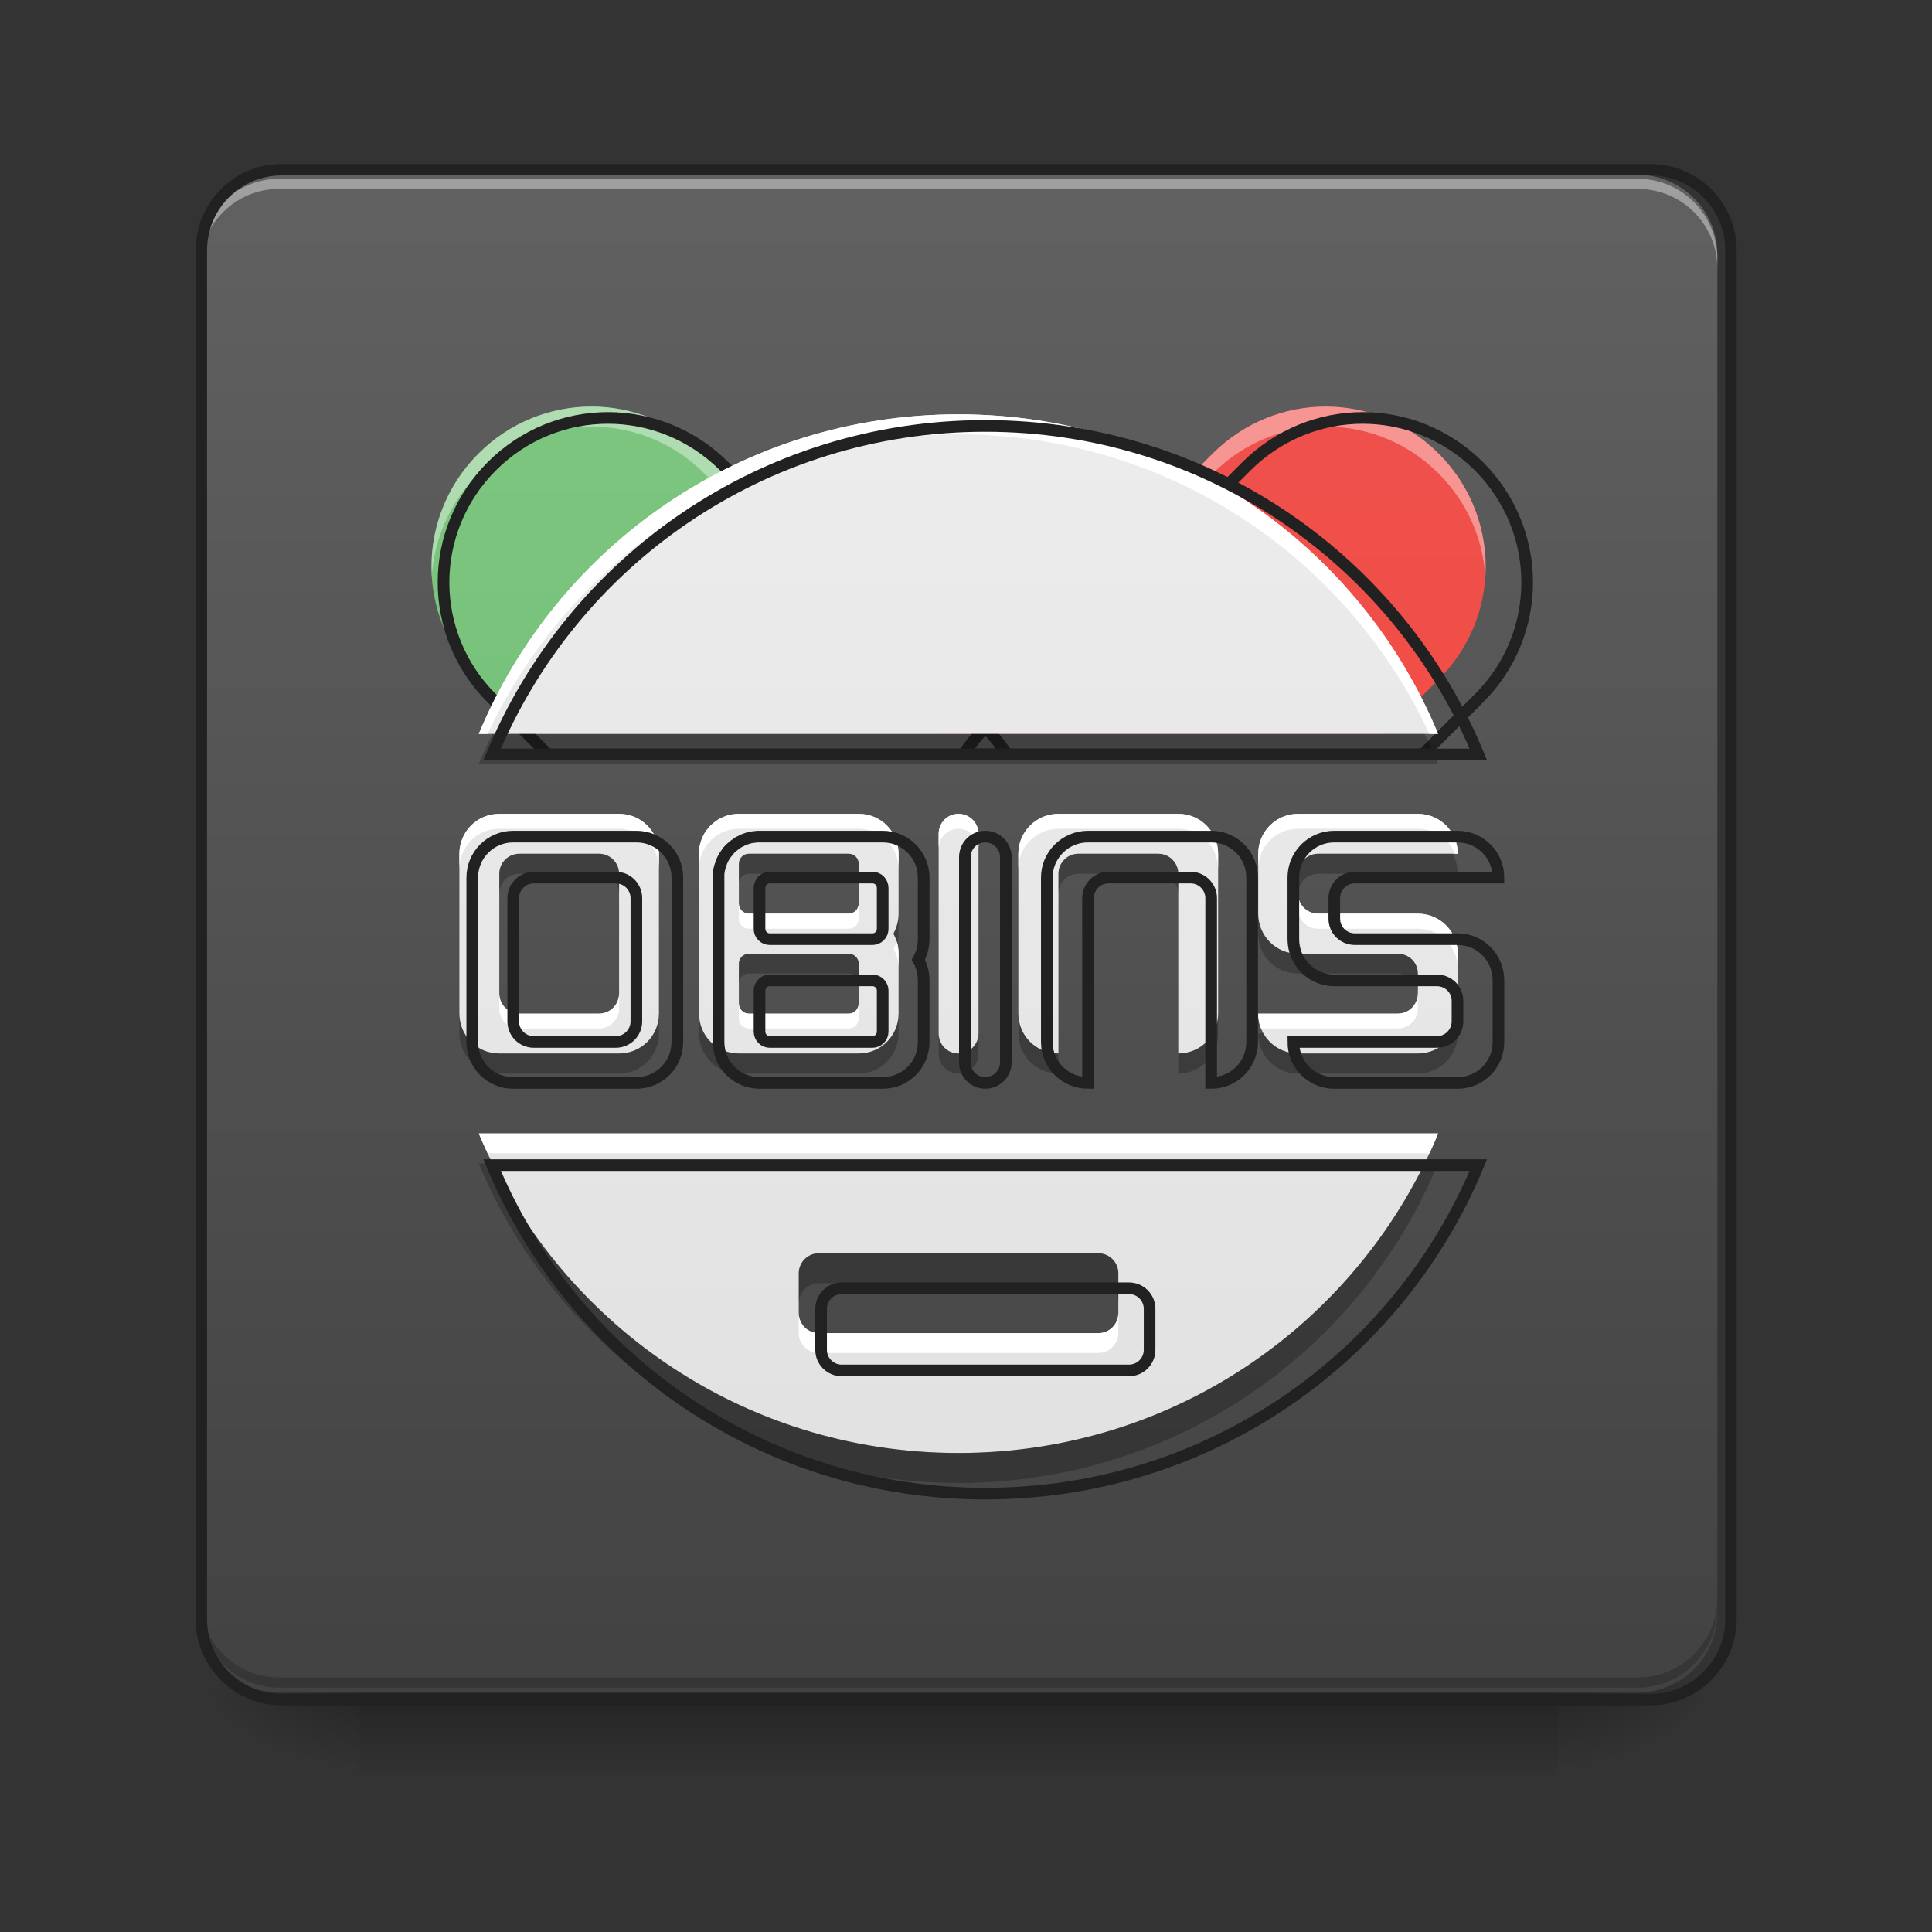 <?xml version="1.0" encoding="UTF-8"?>
<svg xmlns="http://www.w3.org/2000/svg" xmlns:xlink="http://www.w3.org/1999/xlink" width="32px" height="32px" viewBox="0 0 32 32" version="1.1">
<rect x="0" y="0" width="32" height="32" fill="#333333" stroke="none"/>
<defs>
<linearGradient id="linear0" gradientUnits="userSpaceOnUse" x1="254" y1="233.5" x2="254" y2="254.667" gradientTransform="matrix(0.063,0,0,0.063,-0,13.439)">
<stop offset="0" style="stop-color:rgb(0%,0%,0%);stop-opacity:0.275;"/>
<stop offset="1" style="stop-color:rgb(0%,0%,0%);stop-opacity:0;"/>
</linearGradient>
<radialGradient id="radial0" gradientUnits="userSpaceOnUse" cx="450.909" cy="189.579" fx="450.909" fy="189.579" r="21.167" gradientTransform="matrix(0,-0.078,-0.141,-0,52.131,63.595)">
<stop offset="0" style="stop-color:rgb(0%,0%,0%);stop-opacity:0.314;"/>
<stop offset="0.222" style="stop-color:rgb(0%,0%,0%);stop-opacity:0.275;"/>
<stop offset="1" style="stop-color:rgb(0%,0%,0%);stop-opacity:0;"/>
</radialGradient>
<radialGradient id="radial1" gradientUnits="userSpaceOnUse" cx="450.909" cy="189.579" fx="450.909" fy="189.579" r="21.167" gradientTransform="matrix(-0,0.078,0.141,0,-20.378,-7.527)">
<stop offset="0" style="stop-color:rgb(0%,0%,0%);stop-opacity:0.314;"/>
<stop offset="0.222" style="stop-color:rgb(0%,0%,0%);stop-opacity:0.275;"/>
<stop offset="1" style="stop-color:rgb(0%,0%,0%);stop-opacity:0;"/>
</radialGradient>
<radialGradient id="radial2" gradientUnits="userSpaceOnUse" cx="450.909" cy="189.579" fx="450.909" fy="189.579" r="21.167" gradientTransform="matrix(-0,-0.078,0.141,-0,-20.378,63.595)">
<stop offset="0" style="stop-color:rgb(0%,0%,0%);stop-opacity:0.314;"/>
<stop offset="0.222" style="stop-color:rgb(0%,0%,0%);stop-opacity:0.275;"/>
<stop offset="1" style="stop-color:rgb(0%,0%,0%);stop-opacity:0;"/>
</radialGradient>
<radialGradient id="radial3" gradientUnits="userSpaceOnUse" cx="450.909" cy="189.579" fx="450.909" fy="189.579" r="21.167" gradientTransform="matrix(0,0.078,-0.141,0,52.131,-7.527)">
<stop offset="0" style="stop-color:rgb(0%,0%,0%);stop-opacity:0.314;"/>
<stop offset="0.222" style="stop-color:rgb(0%,0%,0%);stop-opacity:0.275;"/>
<stop offset="1" style="stop-color:rgb(0%,0%,0%);stop-opacity:0;"/>
</radialGradient>
<linearGradient id="linear1" gradientUnits="userSpaceOnUse" x1="169.333" y1="233.5" x2="169.333" y2="-168.667" gradientTransform="matrix(0.063,0,0,0.063,0,13.439)">
<stop offset="0" style="stop-color:rgb(25.882%,25.882%,25.882%);stop-opacity:1;"/>
<stop offset="1" style="stop-color:rgb(38.039%,38.039%,38.039%);stop-opacity:1;"/>
</linearGradient>
<linearGradient id="linear2" gradientUnits="userSpaceOnUse" x1="-0.471" y1="329.747" x2="283.903" y2="45.373" gradientTransform="matrix(0.044,-0.044,0.044,0.044,0,13.439)">
<stop offset="0" style="stop-color:rgb(40%,73.333%,41.569%);stop-opacity:1;"/>
<stop offset="1" style="stop-color:rgb(50.588%,78.039%,51.765%);stop-opacity:1;"/>
</linearGradient>
<linearGradient id="linear3" gradientUnits="userSpaceOnUse" x1="419.55" y1="-89.331" x2="135.175" y2="-373.706" gradientTransform="matrix(0.044,0.044,-0.044,0.044,0,13.439)">
<stop offset="0" style="stop-color:rgb(95.686%,26.275%,21.176%);stop-opacity:1;"/>
<stop offset="1" style="stop-color:rgb(93.725%,32.549%,31.373%);stop-opacity:1;"/>
</linearGradient>
<linearGradient id="linear4" gradientUnits="userSpaceOnUse" x1="254" y1="233.5" x2="254" y2="-168.667" gradientTransform="matrix(0.058,0,0,0.058,1.134,13.584)">
<stop offset="0" style="stop-color:rgb(87.843%,87.843%,87.843%);stop-opacity:1;"/>
<stop offset="1" style="stop-color:rgb(93.333%,93.333%,93.333%);stop-opacity:1;"/>
</linearGradient>
<linearGradient id="linear5" gradientUnits="userSpaceOnUse" x1="960" y1="1695.118" x2="960" y2="175.118" gradientTransform="matrix(0.017,0,0,0.017,0,0)">
<stop offset="0" style="stop-color:rgb(87.843%,87.843%,87.843%);stop-opacity:1;"/>
<stop offset="1" style="stop-color:rgb(93.333%,93.333%,93.333%);stop-opacity:1;"/>
</linearGradient>
</defs>
<g id="surface1">
<path style=" stroke:none;fill-rule:nonzero;fill:url(#linear0);" d="M 5.953 27.938 L 25.801 27.938 L 25.801 29.406 L 5.953 29.406 Z M 5.953 27.938 "/>
<path style=" stroke:none;fill-rule:nonzero;fill:url(#radial0);" d="M 25.801 28.035 L 28.445 28.035 L 28.445 26.711 L 25.801 26.711 Z M 25.801 28.035 "/>
<path style=" stroke:none;fill-rule:nonzero;fill:url(#radial1);" d="M 5.953 28.035 L 3.309 28.035 L 3.309 29.355 L 5.953 29.355 Z M 5.953 28.035 "/>
<path style=" stroke:none;fill-rule:nonzero;fill:url(#radial2);" d="M 5.953 28.035 L 3.309 28.035 L 3.309 26.711 L 5.953 26.711 Z M 5.953 28.035 "/>
<path style=" stroke:none;fill-rule:nonzero;fill:url(#radial3);" d="M 25.801 28.035 L 28.445 28.035 L 28.445 29.355 L 25.801 29.355 Z M 25.801 28.035 "/>
<path style=" stroke:none;fill-rule:nonzero;fill:url(#linear1);" d="M 4.629 2.895 L 27.121 2.895 C 27.852 2.895 28.445 3.488 28.445 4.219 L 28.445 26.711 C 28.445 27.441 27.852 28.035 27.121 28.035 L 4.629 28.035 C 3.898 28.035 3.309 27.441 3.309 26.711 L 3.309 4.219 C 3.309 3.488 3.898 2.895 4.629 2.895 Z M 4.629 2.895 "/>
<path style=" stroke:none;fill-rule:nonzero;fill:rgb(100%,100%,100%);fill-opacity:0.392;" d="M 4.629 2.961 C 3.898 2.961 3.309 3.551 3.309 4.285 L 3.309 4.449 C 3.309 3.719 3.898 3.125 4.629 3.129 L 27.121 3.129 C 27.855 3.125 28.445 3.719 28.445 4.449 L 28.445 4.285 C 28.445 3.551 27.855 2.961 27.121 2.961 Z M 4.629 2.961 "/>
<path style=" stroke:none;fill-rule:nonzero;fill:rgb(0%,0%,0%);fill-opacity:0.196;" d="M 4.629 27.953 C 3.898 27.953 3.309 27.359 3.309 26.629 L 3.309 26.461 C 3.309 27.195 3.898 27.785 4.629 27.785 L 27.121 27.785 C 27.855 27.785 28.445 27.195 28.445 26.461 L 28.445 26.629 C 28.445 27.359 27.855 27.953 27.121 27.953 Z M 4.629 27.953 "/>
<path style="fill:none;stroke-width:3;stroke-linecap:round;stroke-linejoin:miter;stroke:rgb(12.941%,12.941%,12.941%);stroke-opacity:1;stroke-miterlimit:4;" d="M 74.055 -168.692 L 433.896 -168.692 C 445.582 -168.692 455.082 -159.193 455.082 -147.506 L 455.082 212.334 C 455.082 224.021 445.582 233.52 433.896 233.52 L 74.055 233.52 C 62.369 233.52 52.932 224.021 52.932 212.334 L 52.932 -147.506 C 52.932 -159.193 62.369 -168.692 74.055 -168.692 Z M 74.055 -168.692 " transform="matrix(0.063,0,0,0.063,0,13.439)"/>
<path style=" stroke:none;fill-rule:nonzero;fill:url(#linear2);" d="M 9.797 6.734 C 9.117 6.734 8.441 6.996 7.926 7.512 C 6.887 8.551 6.887 10.219 7.926 11.254 L 8.828 12.156 L 16.227 12.156 C 16.129 12.004 16.012 11.859 15.875 11.723 L 11.668 7.512 C 11.148 6.996 10.473 6.734 9.797 6.734 Z M 9.797 6.734 "/>
<path style=" stroke:none;fill-rule:nonzero;fill:url(#linear3);" d="M 21.957 6.734 C 21.281 6.734 20.605 6.996 20.086 7.512 L 15.875 11.723 C 15.742 11.859 15.625 12.004 15.523 12.156 L 22.926 12.156 L 23.828 11.254 C 24.867 10.219 24.867 8.551 23.828 7.512 C 23.309 6.996 22.633 6.734 21.957 6.734 Z M 21.957 6.734 "/>
<path style=" stroke:none;fill-rule:nonzero;fill:rgb(100%,100%,100%);fill-opacity:0.392;" d="M 9.797 6.734 C 9.117 6.734 8.441 6.996 7.926 7.512 C 7.363 8.074 7.105 8.82 7.152 9.551 C 7.191 8.93 7.449 8.32 7.926 7.844 C 8.441 7.324 9.117 7.066 9.797 7.066 C 10.473 7.066 11.148 7.324 11.668 7.844 L 15.875 12.055 L 20.086 7.844 C 20.605 7.324 21.281 7.066 21.957 7.066 C 22.633 7.066 23.309 7.324 23.828 7.844 C 24.305 8.32 24.562 8.93 24.602 9.551 C 24.648 8.82 24.391 8.074 23.828 7.512 C 23.309 6.996 22.633 6.734 21.957 6.734 C 21.281 6.734 20.605 6.996 20.086 7.512 L 15.875 11.723 L 11.668 7.512 C 11.148 6.996 10.473 6.734 9.797 6.734 Z M 9.797 6.734 "/>
<path style="fill:none;stroke-width:11.339;stroke-linecap:butt;stroke-linejoin:miter;stroke:rgb(12.941%,12.941%,12.941%);stroke-opacity:1;stroke-miterlimit:4;" d="M 592.384 407.205 C 551.286 407.205 510.424 423.03 479.246 454.209 C 416.417 517.037 416.417 617.894 479.246 680.486 L 533.807 735.048 L 981.166 735.048 C 975.261 725.836 968.175 717.097 959.908 708.83 L 705.523 454.209 C 674.109 423.03 633.247 407.205 592.384 407.205 Z M 592.384 407.205 " transform="matrix(0.017,0,0,0.017,0,0)"/>
<path style="fill:none;stroke-width:11.339;stroke-linecap:butt;stroke-linejoin:miter;stroke:rgb(12.941%,12.941%,12.941%);stroke-opacity:1;stroke-miterlimit:4;" d="M 1327.669 407.205 C 1286.806 407.205 1245.944 423.03 1214.53 454.209 L 959.908 708.83 C 951.878 717.097 944.792 725.836 938.651 735.048 L 1386.246 735.048 L 1440.807 680.486 C 1503.636 617.894 1503.636 517.037 1440.807 454.209 C 1409.393 423.03 1368.531 407.205 1327.669 407.205 Z M 1327.669 407.205 " transform="matrix(0.017,0,0,0.017,0,0)"/>
<path style=" stroke:none;fill-rule:nonzero;fill:url(#linear4);" d="M 15.875 6.863 C 12.285 6.863 9.223 9.043 7.93 12.156 L 23.82 12.156 C 22.531 9.043 19.469 6.863 15.875 6.863 Z M 7.93 18.773 C 9.223 21.887 12.285 24.066 15.875 24.066 C 19.469 24.066 22.531 21.887 23.82 18.773 Z M 13.562 20.758 L 18.191 20.758 C 18.375 20.758 18.523 20.906 18.523 21.09 L 18.523 21.75 C 18.523 21.934 18.375 22.082 18.191 22.082 L 13.562 22.082 C 13.379 22.082 13.23 21.934 13.23 21.75 L 13.23 21.09 C 13.23 20.906 13.379 20.758 13.562 20.758 Z M 13.562 20.758 "/>
<path style=" stroke:none;fill-rule:nonzero;fill:url(#linear5);" d="M 8.27 13.48 C 7.902 13.48 7.609 13.777 7.609 14.141 L 7.609 16.789 C 7.609 17.156 7.902 17.449 8.27 17.449 L 10.254 17.449 C 10.621 17.449 10.914 17.156 10.914 16.789 L 10.914 14.141 C 10.914 13.777 10.621 13.48 10.254 13.48 Z M 12.238 13.48 C 12.227 13.48 12.215 13.48 12.203 13.48 C 12.172 13.484 12.137 13.488 12.105 13.492 C 12.07 13.5 12.039 13.508 12.012 13.52 C 11.988 13.527 11.969 13.535 11.949 13.547 C 11.93 13.555 11.914 13.566 11.895 13.574 C 11.848 13.605 11.809 13.637 11.77 13.672 C 11.754 13.688 11.742 13.703 11.727 13.719 C 11.727 13.719 11.727 13.723 11.727 13.723 C 11.719 13.73 11.715 13.738 11.707 13.746 C 11.688 13.77 11.672 13.797 11.656 13.824 C 11.645 13.844 11.637 13.863 11.629 13.883 C 11.625 13.895 11.621 13.902 11.617 13.914 C 11.605 13.945 11.598 13.977 11.59 14.008 C 11.586 14.031 11.582 14.051 11.578 14.074 C 11.578 14.098 11.578 14.117 11.578 14.141 L 11.578 16.789 C 11.578 17.156 11.871 17.449 12.238 17.449 L 14.223 17.449 C 14.59 17.449 14.883 17.156 14.883 16.789 L 14.883 15.797 C 14.883 15.676 14.852 15.562 14.797 15.465 C 14.852 15.367 14.883 15.254 14.883 15.133 L 14.883 14.141 C 14.883 13.777 14.59 13.48 14.223 13.48 Z M 15.875 13.48 C 15.691 13.48 15.547 13.629 15.547 13.812 L 15.547 17.117 C 15.547 17.301 15.691 17.449 15.875 17.449 C 16.059 17.449 16.207 17.301 16.207 17.117 L 16.207 13.812 C 16.207 13.629 16.059 13.48 15.875 13.48 Z M 17.531 13.48 C 17.164 13.48 16.867 13.777 16.867 14.141 L 16.867 16.789 C 16.867 17.156 17.164 17.449 17.531 17.449 L 17.531 14.473 C 17.531 14.289 17.68 14.141 17.859 14.141 L 19.184 14.141 C 19.367 14.141 19.516 14.289 19.516 14.473 L 19.516 17.449 C 19.883 17.449 20.176 17.156 20.176 16.789 L 20.176 14.141 C 20.176 13.777 19.883 13.48 19.516 13.48 Z M 21.5 13.48 C 21.133 13.48 20.84 13.777 20.84 14.141 L 20.84 15.133 C 20.84 15.5 21.133 15.797 21.5 15.797 L 23.152 15.797 C 23.336 15.797 23.484 15.941 23.484 16.125 L 23.484 16.457 C 23.484 16.641 23.336 16.789 23.152 16.789 L 20.84 16.789 C 20.84 17.156 21.133 17.449 21.5 17.449 L 23.484 17.449 C 23.852 17.449 24.145 17.156 24.145 16.789 L 24.145 15.797 C 24.145 15.43 23.852 15.133 23.484 15.133 L 21.832 15.133 C 21.648 15.133 21.5 14.988 21.5 14.805 L 21.5 14.473 C 21.5 14.289 21.648 14.141 21.832 14.141 L 24.145 14.141 C 24.145 13.777 23.852 13.48 23.484 13.48 Z M 8.602 14.141 L 9.922 14.141 C 10.105 14.141 10.254 14.289 10.254 14.473 L 10.254 16.457 C 10.254 16.641 10.105 16.789 9.922 16.789 L 8.602 16.789 C 8.418 16.789 8.27 16.641 8.27 16.457 L 8.27 14.473 C 8.27 14.289 8.418 14.141 8.602 14.141 Z M 12.402 14.141 L 14.059 14.141 C 14.148 14.141 14.223 14.215 14.223 14.309 L 14.223 14.969 C 14.223 15.059 14.148 15.133 14.059 15.133 L 12.402 15.133 C 12.312 15.133 12.238 15.059 12.238 14.969 L 12.238 14.309 C 12.238 14.215 12.312 14.141 12.402 14.141 Z M 12.402 15.797 L 14.059 15.797 C 14.148 15.797 14.223 15.871 14.223 15.961 L 14.223 16.621 C 14.223 16.715 14.148 16.789 14.059 16.789 L 12.402 16.789 C 12.312 16.789 12.238 16.715 12.238 16.621 L 12.238 15.961 C 12.238 15.871 12.312 15.797 12.402 15.797 Z M 12.402 15.797 "/>
<path style=" stroke:none;fill-rule:nonzero;fill:rgb(100%,100%,100%);fill-opacity:1;" d="M 15.875 6.863 C 12.285 6.863 9.223 9.043 7.93 12.156 L 8.078 12.156 C 9.441 9.223 12.414 7.195 15.875 7.195 C 19.34 7.195 22.309 9.223 23.676 12.156 L 23.82 12.156 C 22.531 9.043 19.469 6.863 15.875 6.863 Z M 7.93 18.773 C 7.977 18.883 8.027 18.996 8.078 19.102 L 23.676 19.102 C 23.727 18.996 23.777 18.883 23.82 18.773 Z M 13.23 21.75 L 13.23 22.082 C 13.23 22.262 13.379 22.41 13.562 22.41 L 18.191 22.41 C 18.375 22.41 18.523 22.262 18.523 22.082 L 18.523 21.75 C 18.523 21.934 18.375 22.082 18.191 22.082 L 13.562 22.082 C 13.379 22.082 13.23 21.934 13.23 21.75 Z M 13.23 21.75 "/>
<path style=" stroke:none;fill-rule:nonzero;fill:rgb(0%,0%,0%);fill-opacity:0.235;" d="M 8.156 12.156 C 8.078 12.32 8 12.484 7.93 12.652 L 23.82 12.652 C 23.75 12.484 23.676 12.32 23.598 12.156 Z M 7.93 19.27 C 9.223 22.383 12.285 24.562 15.875 24.562 C 19.469 24.562 22.531 22.383 23.82 19.27 L 23.598 19.27 C 22.199 22.113 19.273 24.066 15.875 24.066 C 12.48 24.066 9.555 22.113 8.156 19.27 Z M 13.562 20.758 C 13.379 20.758 13.23 20.906 13.23 21.09 L 13.23 21.586 C 13.23 21.402 13.379 21.254 13.562 21.254 L 18.191 21.254 C 18.375 21.254 18.523 21.402 18.523 21.586 L 18.523 21.09 C 18.523 20.906 18.375 20.758 18.191 20.758 Z M 13.562 20.758 "/>
<path style="fill:none;stroke-width:11.339;stroke-linecap:butt;stroke-linejoin:miter;stroke:rgb(12.941%,12.941%,12.941%);stroke-opacity:1;stroke-miterlimit:4;" d="M 959.908 415 C 742.842 415 557.663 546.798 479.482 735.048 L 1440.335 735.048 C 1362.39 546.798 1177.21 415 959.908 415 Z M 479.482 1135.167 C 557.663 1323.417 742.842 1455.215 959.908 1455.215 C 1177.21 1455.215 1362.39 1323.417 1440.335 1135.167 Z M 820.079 1255.156 L 1099.974 1255.156 C 1111.075 1255.156 1120.051 1264.131 1120.051 1275.233 L 1120.051 1315.15 C 1120.051 1326.251 1111.075 1335.227 1099.974 1335.227 L 820.079 1335.227 C 808.978 1335.227 800.002 1326.251 800.002 1315.15 L 800.002 1275.233 C 800.002 1264.131 808.978 1255.156 820.079 1255.156 Z M 820.079 1255.156 " transform="matrix(0.017,0,0,0.017,0,0)"/>
<path style=" stroke:none;fill-rule:nonzero;fill:rgb(100%,100%,100%);fill-opacity:1;" d="M 8.27 13.48 C 7.902 13.48 7.609 13.777 7.609 14.141 L 7.609 14.391 C 7.609 14.023 7.902 13.727 8.27 13.727 L 10.254 13.727 C 10.621 13.727 10.914 14.023 10.914 14.391 L 10.914 14.141 C 10.914 13.777 10.621 13.48 10.254 13.48 Z M 12.238 13.48 C 12.227 13.48 12.215 13.48 12.203 13.48 C 12.172 13.484 12.137 13.488 12.105 13.492 C 12.07 13.5 12.039 13.508 12.012 13.52 C 11.988 13.527 11.969 13.535 11.949 13.547 C 11.93 13.555 11.914 13.566 11.895 13.574 C 11.848 13.605 11.809 13.637 11.77 13.672 C 11.754 13.688 11.742 13.703 11.727 13.719 C 11.727 13.719 11.727 13.723 11.727 13.723 C 11.719 13.73 11.715 13.738 11.707 13.746 C 11.688 13.77 11.672 13.797 11.656 13.824 C 11.645 13.844 11.637 13.863 11.629 13.883 C 11.625 13.895 11.621 13.902 11.617 13.914 C 11.605 13.945 11.598 13.977 11.59 14.008 C 11.586 14.031 11.582 14.051 11.578 14.074 C 11.578 14.098 11.578 14.117 11.578 14.141 L 11.578 14.391 C 11.578 14.367 11.578 14.344 11.578 14.32 C 11.582 14.301 11.586 14.277 11.59 14.258 C 11.598 14.223 11.605 14.191 11.617 14.164 C 11.621 14.152 11.625 14.141 11.629 14.133 C 11.637 14.113 11.645 14.094 11.656 14.074 C 11.672 14.047 11.688 14.02 11.707 13.992 C 11.715 13.984 11.719 13.977 11.727 13.969 C 11.742 13.953 11.754 13.938 11.77 13.922 C 11.809 13.883 11.848 13.852 11.895 13.824 C 11.914 13.812 11.93 13.805 11.949 13.793 C 11.969 13.785 11.988 13.777 12.012 13.77 C 12.039 13.758 12.07 13.75 12.105 13.742 C 12.137 13.734 12.172 13.73 12.203 13.73 C 12.215 13.73 12.227 13.727 12.238 13.727 L 14.223 13.727 C 14.59 13.727 14.883 14.023 14.883 14.391 L 14.883 14.141 C 14.883 13.777 14.59 13.48 14.223 13.48 Z M 15.875 13.48 C 15.691 13.48 15.547 13.629 15.547 13.812 L 15.547 14.059 C 15.547 13.875 15.691 13.727 15.875 13.727 C 16.059 13.727 16.207 13.875 16.207 14.059 L 16.207 13.812 C 16.207 13.629 16.059 13.48 15.875 13.48 Z M 17.531 13.48 C 17.164 13.48 16.867 13.777 16.867 14.141 L 16.867 14.391 C 16.867 14.023 17.164 13.727 17.531 13.727 L 19.516 13.727 C 19.883 13.727 20.176 14.023 20.176 14.391 L 20.176 14.141 C 20.176 13.777 19.883 13.48 19.516 13.48 Z M 21.5 13.48 C 21.133 13.48 20.84 13.777 20.84 14.141 L 20.84 14.391 C 20.84 14.023 21.133 13.727 21.5 13.727 L 23.484 13.727 C 23.762 13.727 24 13.898 24.098 14.141 L 24.145 14.141 C 24.145 13.777 23.852 13.48 23.484 13.48 Z M 21.5 14.805 L 21.5 15.051 C 21.5 15.234 21.648 15.383 21.832 15.383 L 23.484 15.383 C 23.852 15.383 24.145 15.676 24.145 16.043 L 24.145 15.797 C 24.145 15.43 23.852 15.133 23.484 15.133 L 21.832 15.133 C 21.648 15.133 21.5 14.988 21.5 14.805 Z M 12.238 14.969 L 12.238 15.219 C 12.238 15.309 12.312 15.383 12.402 15.383 L 14.059 15.383 C 14.148 15.383 14.223 15.309 14.223 15.219 L 14.223 14.969 C 14.223 15.059 14.148 15.133 14.059 15.133 L 12.402 15.133 C 12.312 15.133 12.238 15.059 12.238 14.969 Z M 14.852 15.59 C 14.836 15.633 14.82 15.676 14.797 15.715 C 14.852 15.809 14.883 15.922 14.883 16.043 L 14.883 15.797 C 14.883 15.723 14.871 15.652 14.852 15.59 Z M 8.27 16.457 L 8.27 16.707 C 8.27 16.887 8.418 17.035 8.602 17.035 L 9.922 17.035 C 10.105 17.035 10.254 16.887 10.254 16.707 L 10.254 16.457 C 10.254 16.641 10.105 16.789 9.922 16.789 L 8.602 16.789 C 8.418 16.789 8.27 16.641 8.27 16.457 Z M 23.484 16.457 C 23.484 16.641 23.336 16.789 23.152 16.789 L 20.84 16.789 C 20.84 16.875 20.855 16.961 20.887 17.035 L 23.152 17.035 C 23.336 17.035 23.484 16.887 23.484 16.707 Z M 12.238 16.621 L 12.238 16.871 C 12.238 16.961 12.312 17.035 12.402 17.035 L 14.059 17.035 C 14.148 17.035 14.223 16.961 14.223 16.871 L 14.223 16.621 C 14.223 16.715 14.148 16.789 14.059 16.789 L 12.402 16.789 C 12.312 16.789 12.238 16.715 12.238 16.621 Z M 12.238 16.621 "/>
<path style=" stroke:none;fill-rule:nonzero;fill:rgb(0%,0%,0%);fill-opacity:0.235;" d="M 8.602 14.141 C 8.418 14.141 8.27 14.289 8.27 14.473 L 8.27 14.805 C 8.27 14.621 8.418 14.473 8.602 14.473 L 9.922 14.473 C 10.105 14.473 10.254 14.621 10.254 14.805 L 10.254 14.473 C 10.254 14.289 10.105 14.141 9.922 14.141 Z M 12.402 14.141 C 12.312 14.141 12.238 14.215 12.238 14.309 L 12.238 14.637 C 12.238 14.547 12.312 14.473 12.402 14.473 L 14.059 14.473 C 14.148 14.473 14.223 14.547 14.223 14.637 L 14.223 14.309 C 14.223 14.215 14.148 14.141 14.059 14.141 Z M 17.859 14.141 C 17.68 14.141 17.531 14.289 17.531 14.473 L 17.531 14.805 C 17.531 14.621 17.68 14.473 17.859 14.473 L 19.184 14.473 C 19.367 14.473 19.516 14.621 19.516 14.805 L 19.516 14.473 C 19.516 14.289 19.367 14.141 19.184 14.141 Z M 21.832 14.141 C 21.648 14.141 21.5 14.289 21.5 14.473 L 21.5 14.805 C 21.5 14.621 21.648 14.473 21.832 14.473 L 24.145 14.473 C 24.145 14.352 24.113 14.238 24.059 14.141 Z M 14.883 15.133 C 14.883 15.254 14.852 15.367 14.797 15.465 C 14.824 15.516 14.848 15.57 14.863 15.629 C 14.875 15.578 14.883 15.523 14.883 15.465 Z M 20.84 15.133 L 20.84 15.465 C 20.84 15.832 21.133 16.125 21.5 16.125 L 23.152 16.125 C 23.336 16.125 23.484 16.273 23.484 16.457 L 23.484 16.125 C 23.484 15.941 23.336 15.797 23.152 15.797 L 21.5 15.797 C 21.133 15.797 20.84 15.5 20.84 15.133 Z M 12.402 15.797 C 12.312 15.797 12.238 15.871 12.238 15.961 L 12.238 16.293 C 12.238 16.199 12.312 16.125 12.402 16.125 L 14.059 16.125 C 14.148 16.125 14.223 16.199 14.223 16.293 L 14.223 15.961 C 14.223 15.871 14.148 15.797 14.059 15.797 Z M 7.609 16.789 L 7.609 17.117 C 7.609 17.484 7.902 17.781 8.27 17.781 L 10.254 17.781 C 10.621 17.781 10.914 17.484 10.914 17.117 L 10.914 16.789 C 10.914 17.156 10.621 17.449 10.254 17.449 L 8.27 17.449 C 7.902 17.449 7.609 17.156 7.609 16.789 Z M 11.578 16.789 L 11.578 17.117 C 11.578 17.484 11.871 17.781 12.238 17.781 L 14.223 17.781 C 14.59 17.781 14.883 17.484 14.883 17.117 L 14.883 16.789 C 14.883 17.156 14.59 17.449 14.223 17.449 L 12.238 17.449 C 11.871 17.449 11.578 17.156 11.578 16.789 Z M 16.867 16.789 L 16.867 17.117 C 16.867 17.484 17.164 17.781 17.531 17.781 L 17.531 17.449 C 17.164 17.449 16.867 17.156 16.867 16.789 Z M 20.176 16.789 C 20.176 17.156 19.883 17.449 19.516 17.449 L 19.516 17.781 C 19.883 17.781 20.176 17.484 20.176 17.117 Z M 24.145 16.789 C 24.145 17.156 23.852 17.449 23.484 17.449 L 21.5 17.449 C 21.254 17.449 21.039 17.316 20.926 17.117 L 20.84 17.117 C 20.84 17.484 21.133 17.781 21.5 17.781 L 23.484 17.781 C 23.852 17.781 24.145 17.484 24.145 17.117 Z M 15.547 17.117 L 15.547 17.449 C 15.547 17.633 15.691 17.781 15.875 17.781 C 16.059 17.781 16.207 17.633 16.207 17.449 L 16.207 17.117 C 16.207 17.301 16.059 17.449 15.875 17.449 C 15.691 17.449 15.547 17.301 15.547 17.117 Z M 15.547 17.117 "/>
<path style="fill:none;stroke-width:11.339;stroke-linecap:butt;stroke-linejoin:miter;stroke:rgb(12.941%,12.941%,12.941%);stroke-opacity:1;stroke-miterlimit:4;" d="M 500.031 815.119 C 477.828 815.119 460.114 833.07 460.114 855.037 L 460.114 1015.179 C 460.114 1037.381 477.828 1055.096 500.031 1055.096 L 620.02 1055.096 C 642.222 1055.096 659.937 1037.381 659.937 1015.179 L 659.937 855.037 C 659.937 833.07 642.222 815.119 620.02 815.119 Z M 740.008 815.119 C 739.3 815.119 738.591 815.119 737.882 815.119 C 735.993 815.355 733.867 815.591 731.977 815.828 C 729.852 816.3 727.962 816.772 726.309 817.481 C 724.891 817.953 723.71 818.426 722.529 819.134 C 721.348 819.607 720.404 820.315 719.223 820.788 C 716.388 822.677 714.026 824.567 711.664 826.693 C 710.72 827.638 710.011 828.582 709.066 829.527 C 709.066 829.527 709.066 829.763 709.066 829.763 C 708.594 830.236 708.358 830.708 707.885 831.181 C 706.704 832.598 705.759 834.251 704.815 835.904 C 704.106 837.085 703.634 838.266 703.161 839.447 C 702.925 840.156 702.689 840.628 702.453 841.337 C 701.744 843.227 701.272 845.116 700.799 847.006 C 700.563 848.423 700.327 849.604 700.091 851.021 C 700.091 852.438 700.091 853.619 700.091 855.037 L 700.091 1015.179 C 700.091 1037.381 717.806 1055.096 740.008 1055.096 L 859.997 1055.096 C 882.199 1055.096 899.914 1037.381 899.914 1015.179 L 899.914 955.184 C 899.914 947.862 898.025 941.013 894.718 935.108 C 898.025 929.203 899.914 922.353 899.914 915.031 L 899.914 855.037 C 899.914 833.07 882.199 815.119 859.997 815.119 Z M 959.908 815.119 C 948.807 815.119 940.068 824.095 940.068 835.196 L 940.068 1035.019 C 940.068 1046.121 948.807 1055.096 959.908 1055.096 C 971.01 1055.096 979.985 1046.121 979.985 1035.019 L 979.985 835.196 C 979.985 824.095 971.01 815.119 959.908 815.119 Z M 1060.056 815.119 C 1037.854 815.119 1019.903 833.07 1019.903 855.037 L 1019.903 1015.179 C 1019.903 1037.381 1037.854 1055.096 1060.056 1055.096 L 1060.056 875.113 C 1060.056 864.012 1069.032 855.037 1079.897 855.037 L 1159.968 855.037 C 1171.069 855.037 1180.045 864.012 1180.045 875.113 L 1180.045 1055.096 C 1202.247 1055.096 1219.962 1037.381 1219.962 1015.179 L 1219.962 855.037 C 1219.962 833.07 1202.247 815.119 1180.045 815.119 Z M 1300.033 815.119 C 1277.831 815.119 1260.116 833.07 1260.116 855.037 L 1260.116 915.031 C 1260.116 937.233 1277.831 955.184 1300.033 955.184 L 1399.945 955.184 C 1411.046 955.184 1420.022 963.924 1420.022 975.025 L 1420.022 995.102 C 1420.022 1006.203 1411.046 1015.179 1399.945 1015.179 L 1260.116 1015.179 C 1260.116 1037.381 1277.831 1055.096 1300.033 1055.096 L 1420.022 1055.096 C 1442.225 1055.096 1459.939 1037.381 1459.939 1015.179 L 1459.939 955.184 C 1459.939 932.982 1442.225 915.031 1420.022 915.031 L 1320.11 915.031 C 1309.009 915.031 1300.033 906.291 1300.033 895.19 L 1300.033 875.113 C 1300.033 864.012 1309.009 855.037 1320.11 855.037 L 1459.939 855.037 C 1459.939 833.07 1442.225 815.119 1420.022 815.119 Z M 520.108 855.037 L 599.943 855.037 C 611.044 855.037 620.02 864.012 620.02 875.113 L 620.02 995.102 C 620.02 1006.203 611.044 1015.179 599.943 1015.179 L 520.108 1015.179 C 509.007 1015.179 500.031 1006.203 500.031 995.102 L 500.031 875.113 C 500.031 864.012 509.007 855.037 520.108 855.037 Z M 749.928 855.037 L 850.076 855.037 C 855.509 855.037 859.997 859.524 859.997 865.193 L 859.997 905.11 C 859.997 910.543 855.509 915.031 850.076 915.031 L 749.928 915.031 C 744.496 915.031 740.008 910.543 740.008 905.11 L 740.008 865.193 C 740.008 859.524 744.496 855.037 749.928 855.037 Z M 749.928 955.184 L 850.076 955.184 C 855.509 955.184 859.997 959.672 859.997 965.105 L 859.997 1005.022 C 859.997 1010.691 855.509 1015.179 850.076 1015.179 L 749.928 1015.179 C 744.496 1015.179 740.008 1010.691 740.008 1005.022 L 740.008 965.105 C 740.008 959.672 744.496 955.184 749.928 955.184 Z M 749.928 955.184 " transform="matrix(0.017,0,0,0.017,0,0)"/>
</g>
</svg>
